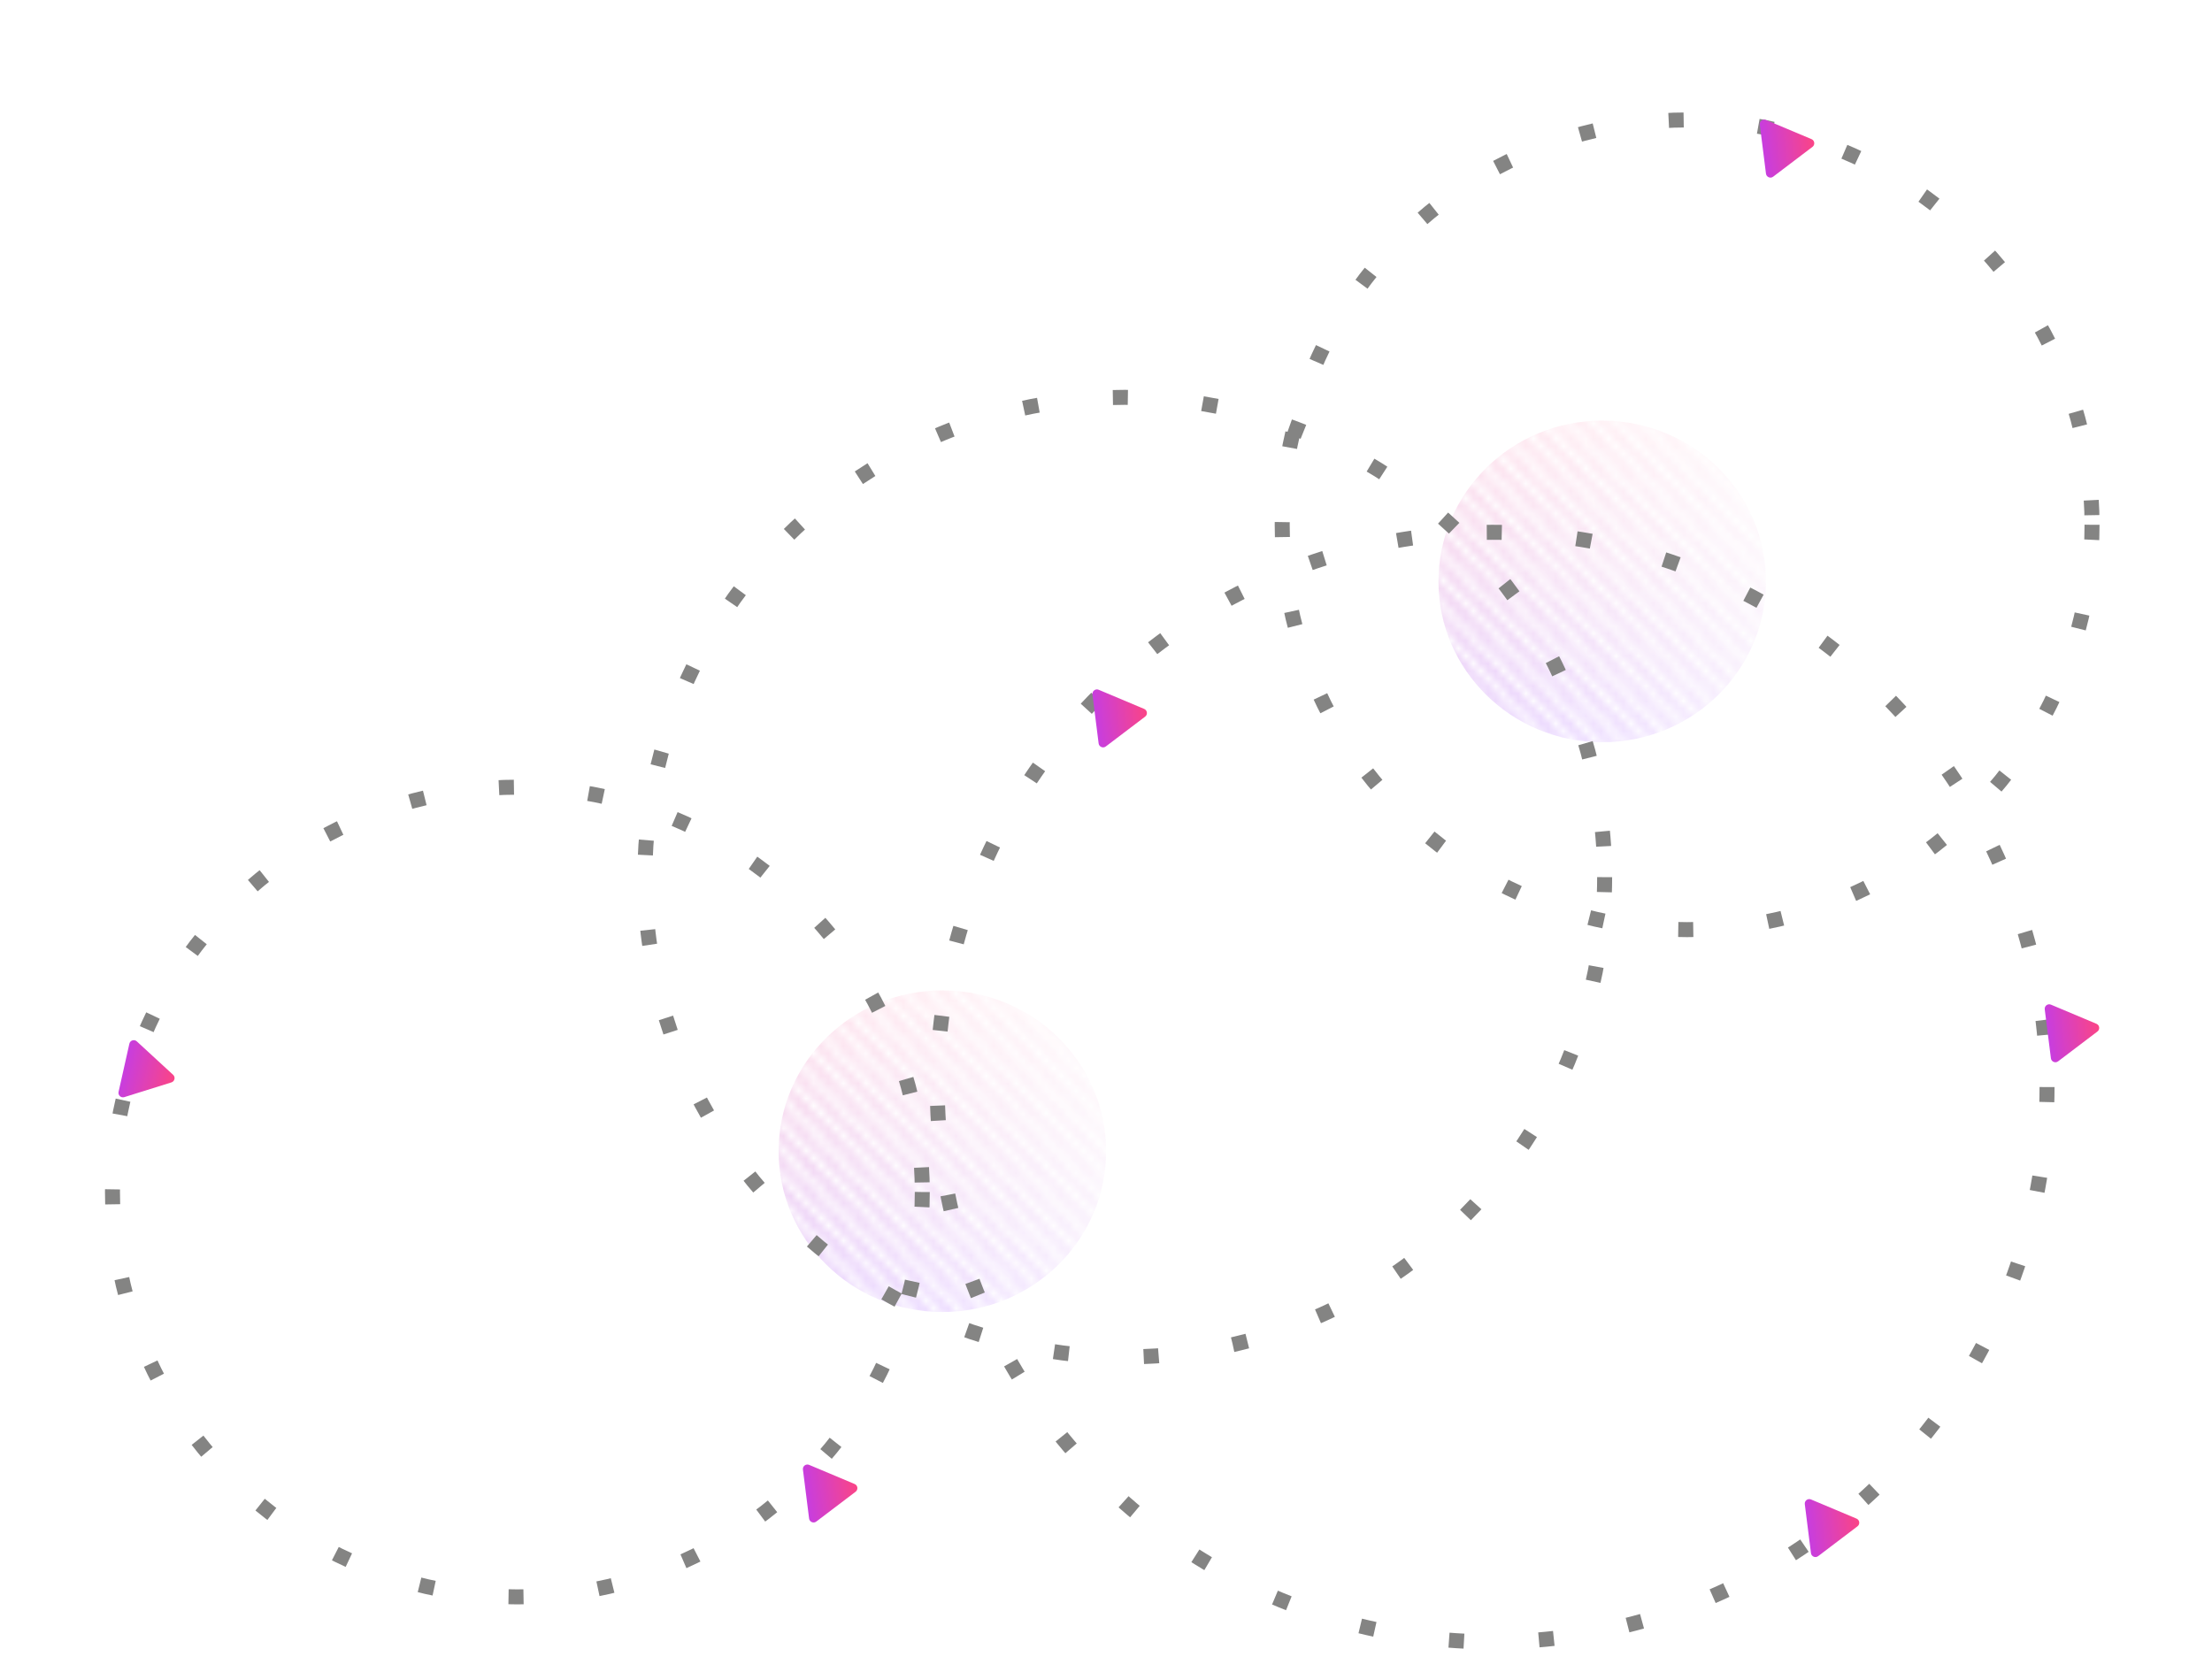 <svg width="295" height="223" viewBox="0 0 295 223" fill="none" xmlns="http://www.w3.org/2000/svg">
<mask id="mask0_2234_34272" style="mask-type:alpha" maskUnits="userSpaceOnUse" x="81" y="116" width="87" height="75">
<path d="M167 162.866L102.192 190.119" stroke="url(#paint0_linear_2234_34272)" stroke-width="0.2" stroke-miterlimit="10"/>
<path d="M166.483 161.682L101.675 188.934" stroke="url(#paint1_linear_2234_34272)" stroke-width="0.2" stroke-miterlimit="10"/>
<path d="M165.964 160.497L101.156 187.75" stroke="url(#paint2_linear_2234_34272)" stroke-width="0.2" stroke-miterlimit="10"/>
<path d="M165.447 159.312L100.639 186.564" stroke="url(#paint3_linear_2234_34272)" stroke-width="0.2" stroke-miterlimit="10"/>
<path d="M164.93 158.13L100.122 185.38" stroke="url(#paint4_linear_2234_34272)" stroke-width="0.2" stroke-miterlimit="10"/>
<path d="M164.411 156.945L99.603 184.196" stroke="url(#paint5_linear_2234_34272)" stroke-width="0.2" stroke-miterlimit="10"/>
<path d="M163.894 155.761L99.086 183.013" stroke="url(#paint6_linear_2234_34272)" stroke-width="0.2" stroke-miterlimit="10"/>
<path d="M163.377 154.576L98.569 181.829" stroke="url(#paint7_linear_2234_34272)" stroke-width="0.2" stroke-miterlimit="10"/>
<path d="M162.857 153.391L98.049 180.643" stroke="url(#paint8_linear_2234_34272)" stroke-width="0.2" stroke-miterlimit="10"/>
<path d="M162.34 152.206L97.532 179.459" stroke="url(#paint9_linear_2234_34272)" stroke-width="0.2" stroke-miterlimit="10"/>
<path d="M161.823 151.021L97.015 178.274" stroke="url(#paint10_linear_2234_34272)" stroke-width="0.2" stroke-miterlimit="10"/>
<path d="M161.304 149.838L96.496 177.09" stroke="url(#paint11_linear_2234_34272)" stroke-width="0.2" stroke-miterlimit="10"/>
<path d="M160.787 148.652L95.979 175.905" stroke="url(#paint12_linear_2234_34272)" stroke-width="0.2" stroke-miterlimit="10"/>
<path d="M160.27 147.468L95.462 174.72" stroke="url(#paint13_linear_2234_34272)" stroke-width="0.2" stroke-miterlimit="10"/>
<path d="M159.751 146.285L94.943 173.536" stroke="url(#paint14_linear_2234_34272)" stroke-width="0.2" stroke-miterlimit="10"/>
<path d="M159.234 145.102L94.426 172.352" stroke="url(#paint15_linear_2234_34272)" stroke-width="0.2" stroke-miterlimit="10"/>
<path d="M158.717 143.916L93.907 171.169" stroke="url(#paint16_linear_2234_34272)" stroke-width="0.2" stroke-miterlimit="10"/>
<path d="M158.198 142.731L93.39 169.984" stroke="url(#paint17_linear_2234_34272)" stroke-width="0.2" stroke-miterlimit="10"/>
<path d="M157.681 141.547L92.873 168.799" stroke="url(#paint18_linear_2234_34272)" stroke-width="0.2" stroke-miterlimit="10"/>
<path d="M157.164 140.362L92.353 167.615" stroke="url(#paint19_linear_2234_34272)" stroke-width="0.2" stroke-miterlimit="10"/>
<path d="M156.644 139.178L91.837 166.43" stroke="url(#paint20_linear_2234_34272)" stroke-width="0.2" stroke-miterlimit="10"/>
<path d="M156.127 137.993L91.319 165.246" stroke="url(#paint21_linear_2234_34272)" stroke-width="0.2" stroke-miterlimit="10"/>
<path d="M155.61 136.809L90.8 164.061" stroke="url(#paint22_linear_2234_34272)" stroke-width="0.2" stroke-miterlimit="10"/>
<path d="M155.091 135.624L90.283 162.877" stroke="url(#paint23_linear_2234_34272)" stroke-width="0.2" stroke-miterlimit="10"/>
<path d="M154.574 134.441L89.766 161.692" stroke="url(#paint24_linear_2234_34272)" stroke-width="0.2" stroke-miterlimit="10"/>
<path d="M154.057 133.257L89.247 160.507" stroke="url(#paint25_linear_2234_34272)" stroke-width="0.2" stroke-miterlimit="10"/>
<path d="M153.538 132.072L88.73 159.325" stroke="url(#paint26_linear_2234_34272)" stroke-width="0.2" stroke-miterlimit="10"/>
<path d="M153.021 130.888L88.213 158.14" stroke="url(#paint27_linear_2234_34272)" stroke-width="0.2" stroke-miterlimit="10"/>
<path d="M152.504 129.703L87.694 156.956" stroke="url(#paint28_linear_2234_34272)" stroke-width="0.2" stroke-miterlimit="10"/>
<path d="M151.985 128.519L87.177 155.771" stroke="url(#paint29_linear_2234_34272)" stroke-width="0.2" stroke-miterlimit="10"/>
<path d="M151.468 127.334L86.66 154.587" stroke="url(#paint30_linear_2234_34272)" stroke-width="0.2" stroke-miterlimit="10"/>
<path d="M150.951 126.149L86.141 153.402" stroke="url(#paint31_linear_2234_34272)" stroke-width="0.2" stroke-miterlimit="10"/>
<path d="M150.431 124.965L85.624 152.217" stroke="url(#paint32_linear_2234_34272)" stroke-width="0.2" stroke-miterlimit="10"/>
<path d="M149.914 123.78L85.106 151.033" stroke="url(#paint33_linear_2234_34272)" stroke-width="0.2" stroke-miterlimit="10"/>
<path d="M149.397 122.596L84.587 149.848" stroke="url(#paint34_linear_2234_34272)" stroke-width="0.2" stroke-miterlimit="10"/>
<path d="M148.878 121.413L84.07 148.663" stroke="url(#paint35_linear_2234_34272)" stroke-width="0.2" stroke-miterlimit="10"/>
<path d="M148.361 120.229L83.553 147.479" stroke="url(#paint36_linear_2234_34272)" stroke-width="0.2" stroke-miterlimit="10"/>
<path d="M147.844 119.044L83.034 146.297" stroke="url(#paint37_linear_2234_34272)" stroke-width="0.2" stroke-miterlimit="10"/>
<path d="M147.325 117.859L82.517 145.112" stroke="url(#paint38_linear_2234_34272)" stroke-width="0.2" stroke-miterlimit="10"/>
<path d="M146.808 116.675L82 143.927" stroke="url(#paint39_linear_2234_34272)" stroke-width="0.2" stroke-miterlimit="10"/>
</mask>
<g mask="url(#mask0_2234_34272)">
<ellipse cx="125.678" cy="153.553" rx="21.839" ry="21.45" fill="url(#paint40_linear_2234_34272)"/>
</g>
<mask id="mask1_2234_34272" style="mask-type:alpha" maskUnits="userSpaceOnUse" x="169" y="40" width="87" height="75">
<path d="M255 86.976L190.192 114.228" stroke="url(#paint41_linear_2234_34272)" stroke-width="0.2" stroke-miterlimit="10"/>
<path d="M254.483 85.79L189.675 113.043" stroke="url(#paint42_linear_2234_34272)" stroke-width="0.2" stroke-miterlimit="10"/>
<path d="M253.964 84.606L189.156 111.859" stroke="url(#paint43_linear_2234_34272)" stroke-width="0.2" stroke-miterlimit="10"/>
<path d="M253.447 83.421L188.639 110.673" stroke="url(#paint44_linear_2234_34272)" stroke-width="0.2" stroke-miterlimit="10"/>
<path d="M252.93 82.239L188.122 109.49" stroke="url(#paint45_linear_2234_34272)" stroke-width="0.2" stroke-miterlimit="10"/>
<path d="M252.411 81.054L187.603 108.304" stroke="url(#paint46_linear_2234_34272)" stroke-width="0.2" stroke-miterlimit="10"/>
<path d="M251.894 79.87L187.086 107.123" stroke="url(#paint47_linear_2234_34272)" stroke-width="0.2" stroke-miterlimit="10"/>
<path d="M251.377 78.686L186.569 105.938" stroke="url(#paint48_linear_2234_34272)" stroke-width="0.2" stroke-miterlimit="10"/>
<path d="M250.857 77.501L186.049 104.754" stroke="url(#paint49_linear_2234_34272)" stroke-width="0.2" stroke-miterlimit="10"/>
<path d="M250.34 76.315L185.532 103.568" stroke="url(#paint50_linear_2234_34272)" stroke-width="0.2" stroke-miterlimit="10"/>
<path d="M249.823 75.131L185.015 102.383" stroke="url(#paint51_linear_2234_34272)" stroke-width="0.2" stroke-miterlimit="10"/>
<path d="M249.304 73.947L184.496 101.2" stroke="url(#paint52_linear_2234_34272)" stroke-width="0.2" stroke-miterlimit="10"/>
<path d="M248.787 72.762L183.979 100.014" stroke="url(#paint53_linear_2234_34272)" stroke-width="0.2" stroke-miterlimit="10"/>
<path d="M248.27 71.577L183.462 98.83" stroke="url(#paint54_linear_2234_34272)" stroke-width="0.2" stroke-miterlimit="10"/>
<path d="M247.751 70.394L182.943 97.645" stroke="url(#paint55_linear_2234_34272)" stroke-width="0.2" stroke-miterlimit="10"/>
<path d="M247.234 69.211L182.426 96.461" stroke="url(#paint56_linear_2234_34272)" stroke-width="0.2" stroke-miterlimit="10"/>
<path d="M246.717 68.025L181.907 95.278" stroke="url(#paint57_linear_2234_34272)" stroke-width="0.2" stroke-miterlimit="10"/>
<path d="M246.198 66.841L181.39 94.093" stroke="url(#paint58_linear_2234_34272)" stroke-width="0.2" stroke-miterlimit="10"/>
<path d="M245.681 65.656L180.873 92.909" stroke="url(#paint59_linear_2234_34272)" stroke-width="0.2" stroke-miterlimit="10"/>
<path d="M245.164 64.472L180.353 91.724" stroke="url(#paint60_linear_2234_34272)" stroke-width="0.2" stroke-miterlimit="10"/>
<path d="M244.644 63.287L179.836 90.54" stroke="url(#paint61_linear_2234_34272)" stroke-width="0.2" stroke-miterlimit="10"/>
<path d="M244.127 62.102L179.319 89.355" stroke="url(#paint62_linear_2234_34272)" stroke-width="0.2" stroke-miterlimit="10"/>
<path d="M243.61 60.918L178.8 88.171" stroke="url(#paint63_linear_2234_34272)" stroke-width="0.2" stroke-miterlimit="10"/>
<path d="M243.091 59.733L178.283 86.986" stroke="url(#paint64_linear_2234_34272)" stroke-width="0.2" stroke-miterlimit="10"/>
<path d="M242.574 58.551L177.766 85.801" stroke="url(#paint65_linear_2234_34272)" stroke-width="0.2" stroke-miterlimit="10"/>
<path d="M242.057 57.366L177.247 84.617" stroke="url(#paint66_linear_2234_34272)" stroke-width="0.2" stroke-miterlimit="10"/>
<path d="M241.538 56.182L176.73 83.434" stroke="url(#paint67_linear_2234_34272)" stroke-width="0.2" stroke-miterlimit="10"/>
<path d="M241.021 54.997L176.213 82.25" stroke="url(#paint68_linear_2234_34272)" stroke-width="0.2" stroke-miterlimit="10"/>
<path d="M240.504 53.812L175.694 81.065" stroke="url(#paint69_linear_2234_34272)" stroke-width="0.2" stroke-miterlimit="10"/>
<path d="M239.985 52.628L175.177 79.88" stroke="url(#paint70_linear_2234_34272)" stroke-width="0.2" stroke-miterlimit="10"/>
<path d="M239.468 51.443L174.66 78.696" stroke="url(#paint71_linear_2234_34272)" stroke-width="0.2" stroke-miterlimit="10"/>
<path d="M238.951 50.259L174.141 77.511" stroke="url(#paint72_linear_2234_34272)" stroke-width="0.2" stroke-miterlimit="10"/>
<path d="M238.431 49.074L173.624 76.327" stroke="url(#paint73_linear_2234_34272)" stroke-width="0.2" stroke-miterlimit="10"/>
<path d="M237.914 47.89L173.107 75.142" stroke="url(#paint74_linear_2234_34272)" stroke-width="0.2" stroke-miterlimit="10"/>
<path d="M237.397 46.705L172.587 73.958" stroke="url(#paint75_linear_2234_34272)" stroke-width="0.2" stroke-miterlimit="10"/>
<path d="M236.878 45.523L172.07 72.773" stroke="url(#paint76_linear_2234_34272)" stroke-width="0.2" stroke-miterlimit="10"/>
<path d="M236.361 44.338L171.553 71.588" stroke="url(#paint77_linear_2234_34272)" stroke-width="0.2" stroke-miterlimit="10"/>
<path d="M235.844 43.153L171.034 70.406" stroke="url(#paint78_linear_2234_34272)" stroke-width="0.2" stroke-miterlimit="10"/>
<path d="M235.325 41.969L170.517 69.221" stroke="url(#paint79_linear_2234_34272)" stroke-width="0.2" stroke-miterlimit="10"/>
<path d="M234.808 40.784L170 68.037" stroke="url(#paint80_linear_2234_34272)" stroke-width="0.2" stroke-miterlimit="10"/>
</mask>
<g mask="url(#mask1_2234_34272)">
<ellipse cx="213.678" cy="77.553" rx="21.839" ry="21.45" fill="url(#paint81_linear_2234_34272)"/>
</g>
<circle cx="199" cy="145" r="74" stroke="#848483" stroke-width="2" stroke-dasharray="2 10"/>
<circle cx="150" cy="117" r="64" stroke="#848483" stroke-width="2" stroke-dasharray="2 10"/>
<circle cx="225" cy="70" r="54" stroke="#848483" stroke-width="2" stroke-dasharray="2 10"/>
<circle cx="69" cy="159" r="54" stroke="#848483" stroke-width="2" stroke-dasharray="2 10"/>
<g filter="url(#filter0_d_2234_34272)">
<path d="M21.087 141.362C21.427 141.675 21.301 142.239 20.86 142.376L14.578 144.34C14.137 144.478 13.712 144.087 13.813 143.636L15.254 137.214C15.355 136.763 15.906 136.591 16.245 136.904L21.087 141.362Z" fill="url(#paint82_linear_2234_34272)"/>
</g>
<g filter="url(#filter1_d_2234_34272)">
<path d="M111.976 195.944C112.402 196.124 112.474 196.696 112.106 196.976L106.862 200.953C106.494 201.232 105.962 201.008 105.904 200.55L105.081 194.02C105.023 193.562 105.483 193.213 105.909 193.392L111.976 195.944Z" fill="url(#paint83_linear_2234_34272)"/>
</g>
<g filter="url(#filter2_d_2234_34272)">
<path d="M150.589 92.558C151.014 92.737 151.087 93.31 150.719 93.589L145.475 97.567C145.107 97.846 144.575 97.622 144.517 97.163L143.694 90.633C143.636 90.175 144.096 89.826 144.522 90.005L150.589 92.558Z" fill="url(#paint84_linear_2234_34272)"/>
</g>
<g filter="url(#filter3_d_2234_34272)">
<path d="M277.589 134.558C278.014 134.737 278.087 135.31 277.719 135.589L272.475 139.567C272.107 139.846 271.575 139.622 271.517 139.163L270.694 132.633C270.636 132.175 271.096 131.826 271.522 132.005L277.589 134.558Z" fill="url(#paint85_linear_2234_34272)"/>
</g>
<g filter="url(#filter4_d_2234_34272)">
<path d="M245.589 200.558C246.014 200.737 246.087 201.31 245.719 201.589L240.475 205.567C240.107 205.846 239.575 205.622 239.517 205.163L238.694 198.633C238.636 198.175 239.096 197.826 239.522 198.005L245.589 200.558Z" fill="url(#paint86_linear_2234_34272)"/>
</g>
<g filter="url(#filter5_d_2234_34272)">
<path d="M239.589 16.558C240.014 16.737 240.087 17.31 239.719 17.589L234.475 21.567C234.107 21.846 233.575 21.622 233.517 21.163L232.694 14.633C232.636 14.175 233.096 13.826 233.522 14.005L239.589 16.558Z" fill="url(#paint87_linear_2234_34272)"/>
</g>
<defs>
<filter id="filter0_d_2234_34272" x="0.798" y="123.745" width="37.483" height="37.623" filterUnits="userSpaceOnUse" color-interpolation-filters="sRGB">
<feFlood flood-opacity="0" result="BackgroundImageFix"/>
<feColorMatrix in="SourceAlpha" type="matrix" values="0 0 0 0 0 0 0 0 0 0 0 0 0 0 0 0 0 0 127 0" result="hardAlpha"/>
<feOffset dx="2" dy="2"/>
<feGaussianBlur stdDeviation="7.5"/>
<feComposite in2="hardAlpha" operator="out"/>
<feColorMatrix type="matrix" values="0 0 0 0 0 0 0 0 0 0 0 0 0 0 0 0 0 0 0.25 0"/>
<feBlend mode="normal" in2="BackgroundImageFix" result="effect1_dropShadow_2234_34272"/>
<feBlend mode="normal" in="SourceGraphic" in2="effect1_dropShadow_2234_34272" result="shape"/>
</filter>
<filter id="filter1_d_2234_34272" x="92.076" y="180.344" width="37.267" height="37.732" filterUnits="userSpaceOnUse" color-interpolation-filters="sRGB">
<feFlood flood-opacity="0" result="BackgroundImageFix"/>
<feColorMatrix in="SourceAlpha" type="matrix" values="0 0 0 0 0 0 0 0 0 0 0 0 0 0 0 0 0 0 127 0" result="hardAlpha"/>
<feOffset dx="2" dy="2"/>
<feGaussianBlur stdDeviation="7.5"/>
<feComposite in2="hardAlpha" operator="out"/>
<feColorMatrix type="matrix" values="0 0 0 0 0 0 0 0 0 0 0 0 0 0 0 0 0 0 0.25 0"/>
<feBlend mode="normal" in2="BackgroundImageFix" result="effect1_dropShadow_2234_34272"/>
<feBlend mode="normal" in="SourceGraphic" in2="effect1_dropShadow_2234_34272" result="shape"/>
</filter>
<filter id="filter2_d_2234_34272" x="130.689" y="76.957" width="37.267" height="37.732" filterUnits="userSpaceOnUse" color-interpolation-filters="sRGB">
<feFlood flood-opacity="0" result="BackgroundImageFix"/>
<feColorMatrix in="SourceAlpha" type="matrix" values="0 0 0 0 0 0 0 0 0 0 0 0 0 0 0 0 0 0 127 0" result="hardAlpha"/>
<feOffset dx="2" dy="2"/>
<feGaussianBlur stdDeviation="7.5"/>
<feComposite in2="hardAlpha" operator="out"/>
<feColorMatrix type="matrix" values="0 0 0 0 0 0 0 0 0 0 0 0 0 0 0 0 0 0 0.25 0"/>
<feBlend mode="normal" in2="BackgroundImageFix" result="effect1_dropShadow_2234_34272"/>
<feBlend mode="normal" in="SourceGraphic" in2="effect1_dropShadow_2234_34272" result="shape"/>
</filter>
<filter id="filter3_d_2234_34272" x="257.689" y="118.957" width="37.267" height="37.732" filterUnits="userSpaceOnUse" color-interpolation-filters="sRGB">
<feFlood flood-opacity="0" result="BackgroundImageFix"/>
<feColorMatrix in="SourceAlpha" type="matrix" values="0 0 0 0 0 0 0 0 0 0 0 0 0 0 0 0 0 0 127 0" result="hardAlpha"/>
<feOffset dx="2" dy="2"/>
<feGaussianBlur stdDeviation="7.5"/>
<feComposite in2="hardAlpha" operator="out"/>
<feColorMatrix type="matrix" values="0 0 0 0 0 0 0 0 0 0 0 0 0 0 0 0 0 0 0.25 0"/>
<feBlend mode="normal" in2="BackgroundImageFix" result="effect1_dropShadow_2234_34272"/>
<feBlend mode="normal" in="SourceGraphic" in2="effect1_dropShadow_2234_34272" result="shape"/>
</filter>
<filter id="filter4_d_2234_34272" x="225.689" y="184.957" width="37.267" height="37.732" filterUnits="userSpaceOnUse" color-interpolation-filters="sRGB">
<feFlood flood-opacity="0" result="BackgroundImageFix"/>
<feColorMatrix in="SourceAlpha" type="matrix" values="0 0 0 0 0 0 0 0 0 0 0 0 0 0 0 0 0 0 127 0" result="hardAlpha"/>
<feOffset dx="2" dy="2"/>
<feGaussianBlur stdDeviation="7.5"/>
<feComposite in2="hardAlpha" operator="out"/>
<feColorMatrix type="matrix" values="0 0 0 0 0 0 0 0 0 0 0 0 0 0 0 0 0 0 0.25 0"/>
<feBlend mode="normal" in2="BackgroundImageFix" result="effect1_dropShadow_2234_34272"/>
<feBlend mode="normal" in="SourceGraphic" in2="effect1_dropShadow_2234_34272" result="shape"/>
</filter>
<filter id="filter5_d_2234_34272" x="219.689" y="0.957" width="37.267" height="37.732" filterUnits="userSpaceOnUse" color-interpolation-filters="sRGB">
<feFlood flood-opacity="0" result="BackgroundImageFix"/>
<feColorMatrix in="SourceAlpha" type="matrix" values="0 0 0 0 0 0 0 0 0 0 0 0 0 0 0 0 0 0 127 0" result="hardAlpha"/>
<feOffset dx="2" dy="2"/>
<feGaussianBlur stdDeviation="7.5"/>
<feComposite in2="hardAlpha" operator="out"/>
<feColorMatrix type="matrix" values="0 0 0 0 0 0 0 0 0 0 0 0 0 0 0 0 0 0 0.25 0"/>
<feBlend mode="normal" in2="BackgroundImageFix" result="effect1_dropShadow_2234_34272"/>
<feBlend mode="normal" in="SourceGraphic" in2="effect1_dropShadow_2234_34272" result="shape"/>
</filter>
<linearGradient id="paint0_linear_2234_34272" x1="166.306" y1="177.99" x2="102.891" y2="174.877" gradientUnits="userSpaceOnUse">
<stop offset="0.01" stop-color="#FF128F" stop-opacity="0"/>
<stop offset="0.132" stop-color="#F9138E" stop-opacity="0.124"/>
<stop offset="0.297" stop-color="#E8168C" stop-opacity="0.291"/>
<stop offset="0.488" stop-color="#CB1B87" stop-opacity="0.483"/>
<stop offset="0.696" stop-color="#A42181" stop-opacity="0.694"/>
<stop offset="0.918" stop-color="#722A7A" stop-opacity="0.917"/>
<stop offset="1" stop-color="#5D2D77"/>
</linearGradient>
<linearGradient id="paint1_linear_2234_34272" x1="165.789" y1="176.806" x2="102.374" y2="173.692" gradientUnits="userSpaceOnUse">
<stop offset="0.01" stop-color="#FF128F" stop-opacity="0"/>
<stop offset="0.132" stop-color="#F9138E" stop-opacity="0.124"/>
<stop offset="0.297" stop-color="#E8168C" stop-opacity="0.291"/>
<stop offset="0.488" stop-color="#CB1B87" stop-opacity="0.483"/>
<stop offset="0.696" stop-color="#A42181" stop-opacity="0.694"/>
<stop offset="0.918" stop-color="#722A7A" stop-opacity="0.917"/>
<stop offset="1" stop-color="#5D2D77"/>
</linearGradient>
<linearGradient id="paint2_linear_2234_34272" x1="165.271" y1="175.622" x2="101.856" y2="172.508" gradientUnits="userSpaceOnUse">
<stop offset="0.01" stop-color="#FF128F" stop-opacity="0"/>
<stop offset="0.132" stop-color="#F9138E" stop-opacity="0.124"/>
<stop offset="0.297" stop-color="#E8168C" stop-opacity="0.291"/>
<stop offset="0.488" stop-color="#CB1B87" stop-opacity="0.483"/>
<stop offset="0.696" stop-color="#A42181" stop-opacity="0.694"/>
<stop offset="0.918" stop-color="#722A7A" stop-opacity="0.917"/>
<stop offset="1" stop-color="#5D2D77"/>
</linearGradient>
<linearGradient id="paint3_linear_2234_34272" x1="164.753" y1="174.436" x2="101.338" y2="171.323" gradientUnits="userSpaceOnUse">
<stop offset="0.01" stop-color="#FF128F" stop-opacity="0"/>
<stop offset="0.132" stop-color="#F9138E" stop-opacity="0.124"/>
<stop offset="0.297" stop-color="#E8168C" stop-opacity="0.291"/>
<stop offset="0.488" stop-color="#CB1B87" stop-opacity="0.483"/>
<stop offset="0.696" stop-color="#A42181" stop-opacity="0.694"/>
<stop offset="0.918" stop-color="#722A7A" stop-opacity="0.917"/>
<stop offset="1" stop-color="#5D2D77"/>
</linearGradient>
<linearGradient id="paint4_linear_2234_34272" x1="164.235" y1="173.253" x2="100.82" y2="170.139" gradientUnits="userSpaceOnUse">
<stop offset="0.01" stop-color="#FF128F" stop-opacity="0"/>
<stop offset="0.132" stop-color="#F9138E" stop-opacity="0.124"/>
<stop offset="0.297" stop-color="#E8168C" stop-opacity="0.291"/>
<stop offset="0.488" stop-color="#CB1B87" stop-opacity="0.483"/>
<stop offset="0.696" stop-color="#A42181" stop-opacity="0.694"/>
<stop offset="0.918" stop-color="#722A7A" stop-opacity="0.917"/>
<stop offset="1" stop-color="#5D2D77"/>
</linearGradient>
<linearGradient id="paint5_linear_2234_34272" x1="163.718" y1="172.068" x2="100.303" y2="168.955" gradientUnits="userSpaceOnUse">
<stop offset="0.01" stop-color="#FF128F" stop-opacity="0"/>
<stop offset="0.132" stop-color="#F9138E" stop-opacity="0.124"/>
<stop offset="0.297" stop-color="#E8168C" stop-opacity="0.291"/>
<stop offset="0.488" stop-color="#CB1B87" stop-opacity="0.483"/>
<stop offset="0.696" stop-color="#A42181" stop-opacity="0.694"/>
<stop offset="0.918" stop-color="#722A7A" stop-opacity="0.917"/>
<stop offset="1" stop-color="#5D2D77"/>
</linearGradient>
<linearGradient id="paint6_linear_2234_34272" x1="163.2" y1="170.884" x2="99.785" y2="167.77" gradientUnits="userSpaceOnUse">
<stop offset="0.01" stop-color="#FF128F" stop-opacity="0"/>
<stop offset="0.132" stop-color="#F9138E" stop-opacity="0.124"/>
<stop offset="0.297" stop-color="#E8168C" stop-opacity="0.291"/>
<stop offset="0.488" stop-color="#CB1B87" stop-opacity="0.483"/>
<stop offset="0.696" stop-color="#A42181" stop-opacity="0.694"/>
<stop offset="0.918" stop-color="#722A7A" stop-opacity="0.917"/>
<stop offset="1" stop-color="#5D2D77"/>
</linearGradient>
<linearGradient id="paint7_linear_2234_34272" x1="162.682" y1="169.7" x2="99.267" y2="166.586" gradientUnits="userSpaceOnUse">
<stop offset="0.01" stop-color="#FF128F" stop-opacity="0"/>
<stop offset="0.132" stop-color="#F9138E" stop-opacity="0.124"/>
<stop offset="0.297" stop-color="#E8168C" stop-opacity="0.291"/>
<stop offset="0.488" stop-color="#CB1B87" stop-opacity="0.483"/>
<stop offset="0.696" stop-color="#A42181" stop-opacity="0.694"/>
<stop offset="0.918" stop-color="#722A7A" stop-opacity="0.917"/>
<stop offset="1" stop-color="#5D2D77"/>
</linearGradient>
<linearGradient id="paint8_linear_2234_34272" x1="162.164" y1="168.514" x2="98.749" y2="165.401" gradientUnits="userSpaceOnUse">
<stop offset="0.01" stop-color="#FF128F" stop-opacity="0"/>
<stop offset="0.132" stop-color="#F9138E" stop-opacity="0.124"/>
<stop offset="0.297" stop-color="#E8168C" stop-opacity="0.291"/>
<stop offset="0.488" stop-color="#CB1B87" stop-opacity="0.483"/>
<stop offset="0.696" stop-color="#A42181" stop-opacity="0.694"/>
<stop offset="0.918" stop-color="#722A7A" stop-opacity="0.917"/>
<stop offset="1" stop-color="#5D2D77"/>
</linearGradient>
<linearGradient id="paint9_linear_2234_34272" x1="161.647" y1="167.33" x2="98.231" y2="164.216" gradientUnits="userSpaceOnUse">
<stop offset="0.01" stop-color="#FF128F" stop-opacity="0"/>
<stop offset="0.132" stop-color="#F9138E" stop-opacity="0.124"/>
<stop offset="0.297" stop-color="#E8168C" stop-opacity="0.291"/>
<stop offset="0.488" stop-color="#CB1B87" stop-opacity="0.483"/>
<stop offset="0.696" stop-color="#A42181" stop-opacity="0.694"/>
<stop offset="0.918" stop-color="#722A7A" stop-opacity="0.917"/>
<stop offset="1" stop-color="#5D2D77"/>
</linearGradient>
<linearGradient id="paint10_linear_2234_34272" x1="161.129" y1="166.146" x2="97.714" y2="163.032" gradientUnits="userSpaceOnUse">
<stop offset="0.01" stop-color="#FF128F" stop-opacity="0"/>
<stop offset="0.132" stop-color="#F9138E" stop-opacity="0.124"/>
<stop offset="0.297" stop-color="#E8168C" stop-opacity="0.291"/>
<stop offset="0.488" stop-color="#CB1B87" stop-opacity="0.483"/>
<stop offset="0.696" stop-color="#A42181" stop-opacity="0.694"/>
<stop offset="0.918" stop-color="#722A7A" stop-opacity="0.917"/>
<stop offset="1" stop-color="#5D2D77"/>
</linearGradient>
<linearGradient id="paint11_linear_2234_34272" x1="160.611" y1="164.962" x2="97.196" y2="161.848" gradientUnits="userSpaceOnUse">
<stop offset="0.01" stop-color="#FF128F" stop-opacity="0"/>
<stop offset="0.132" stop-color="#F9138E" stop-opacity="0.124"/>
<stop offset="0.297" stop-color="#E8168C" stop-opacity="0.291"/>
<stop offset="0.488" stop-color="#CB1B87" stop-opacity="0.483"/>
<stop offset="0.696" stop-color="#A42181" stop-opacity="0.694"/>
<stop offset="0.918" stop-color="#722A7A" stop-opacity="0.917"/>
<stop offset="1" stop-color="#5D2D77"/>
</linearGradient>
<linearGradient id="paint12_linear_2234_34272" x1="160.093" y1="163.777" x2="96.678" y2="160.663" gradientUnits="userSpaceOnUse">
<stop offset="0.01" stop-color="#FF128F" stop-opacity="0"/>
<stop offset="0.132" stop-color="#F9138E" stop-opacity="0.124"/>
<stop offset="0.297" stop-color="#E8168C" stop-opacity="0.291"/>
<stop offset="0.488" stop-color="#CB1B87" stop-opacity="0.483"/>
<stop offset="0.696" stop-color="#A42181" stop-opacity="0.694"/>
<stop offset="0.918" stop-color="#722A7A" stop-opacity="0.917"/>
<stop offset="1" stop-color="#5D2D77"/>
</linearGradient>
<linearGradient id="paint13_linear_2234_34272" x1="159.576" y1="162.593" x2="96.161" y2="159.479" gradientUnits="userSpaceOnUse">
<stop offset="0.01" stop-color="#FF128F" stop-opacity="0"/>
<stop offset="0.132" stop-color="#F9138E" stop-opacity="0.124"/>
<stop offset="0.297" stop-color="#E8168C" stop-opacity="0.291"/>
<stop offset="0.488" stop-color="#CB1B87" stop-opacity="0.483"/>
<stop offset="0.696" stop-color="#A42181" stop-opacity="0.694"/>
<stop offset="0.918" stop-color="#722A7A" stop-opacity="0.917"/>
<stop offset="1" stop-color="#5D2D77"/>
</linearGradient>
<linearGradient id="paint14_linear_2234_34272" x1="159.058" y1="161.408" x2="95.643" y2="158.294" gradientUnits="userSpaceOnUse">
<stop offset="0.01" stop-color="#FF128F" stop-opacity="0"/>
<stop offset="0.132" stop-color="#F9138E" stop-opacity="0.124"/>
<stop offset="0.297" stop-color="#E8168C" stop-opacity="0.291"/>
<stop offset="0.488" stop-color="#CB1B87" stop-opacity="0.483"/>
<stop offset="0.696" stop-color="#A42181" stop-opacity="0.694"/>
<stop offset="0.918" stop-color="#722A7A" stop-opacity="0.917"/>
<stop offset="1" stop-color="#5D2D77"/>
</linearGradient>
<linearGradient id="paint15_linear_2234_34272" x1="158.54" y1="160.225" x2="95.125" y2="157.111" gradientUnits="userSpaceOnUse">
<stop offset="0.01" stop-color="#FF128F" stop-opacity="0"/>
<stop offset="0.132" stop-color="#F9138E" stop-opacity="0.124"/>
<stop offset="0.297" stop-color="#E8168C" stop-opacity="0.291"/>
<stop offset="0.488" stop-color="#CB1B87" stop-opacity="0.483"/>
<stop offset="0.696" stop-color="#A42181" stop-opacity="0.694"/>
<stop offset="0.918" stop-color="#722A7A" stop-opacity="0.917"/>
<stop offset="1" stop-color="#5D2D77"/>
</linearGradient>
<linearGradient id="paint16_linear_2234_34272" x1="158.022" y1="159.039" x2="94.607" y2="155.925" gradientUnits="userSpaceOnUse">
<stop offset="0.01" stop-color="#FF128F" stop-opacity="0"/>
<stop offset="0.132" stop-color="#F9138E" stop-opacity="0.124"/>
<stop offset="0.297" stop-color="#E8168C" stop-opacity="0.291"/>
<stop offset="0.488" stop-color="#CB1B87" stop-opacity="0.483"/>
<stop offset="0.696" stop-color="#A42181" stop-opacity="0.694"/>
<stop offset="0.918" stop-color="#722A7A" stop-opacity="0.917"/>
<stop offset="1" stop-color="#5D2D77"/>
</linearGradient>
<linearGradient id="paint17_linear_2234_34272" x1="157.504" y1="157.855" x2="94.09" y2="154.741" gradientUnits="userSpaceOnUse">
<stop offset="0.01" stop-color="#FF128F" stop-opacity="0"/>
<stop offset="0.132" stop-color="#F9138E" stop-opacity="0.124"/>
<stop offset="0.297" stop-color="#E8168C" stop-opacity="0.291"/>
<stop offset="0.488" stop-color="#CB1B87" stop-opacity="0.483"/>
<stop offset="0.696" stop-color="#A42181" stop-opacity="0.694"/>
<stop offset="0.918" stop-color="#722A7A" stop-opacity="0.917"/>
<stop offset="1" stop-color="#5D2D77"/>
</linearGradient>
<linearGradient id="paint18_linear_2234_34272" x1="156.987" y1="156.671" x2="93.572" y2="153.557" gradientUnits="userSpaceOnUse">
<stop offset="0.01" stop-color="#FF128F" stop-opacity="0"/>
<stop offset="0.132" stop-color="#F9138E" stop-opacity="0.124"/>
<stop offset="0.297" stop-color="#E8168C" stop-opacity="0.291"/>
<stop offset="0.488" stop-color="#CB1B87" stop-opacity="0.483"/>
<stop offset="0.696" stop-color="#A42181" stop-opacity="0.694"/>
<stop offset="0.918" stop-color="#722A7A" stop-opacity="0.917"/>
<stop offset="1" stop-color="#5D2D77"/>
</linearGradient>
<linearGradient id="paint19_linear_2234_34272" x1="156.469" y1="155.486" x2="93.054" y2="152.372" gradientUnits="userSpaceOnUse">
<stop offset="0.01" stop-color="#FF128F" stop-opacity="0"/>
<stop offset="0.132" stop-color="#F9138E" stop-opacity="0.124"/>
<stop offset="0.297" stop-color="#E8168C" stop-opacity="0.291"/>
<stop offset="0.488" stop-color="#CB1B87" stop-opacity="0.483"/>
<stop offset="0.696" stop-color="#A42181" stop-opacity="0.694"/>
<stop offset="0.918" stop-color="#722A7A" stop-opacity="0.917"/>
<stop offset="1" stop-color="#5D2D77"/>
</linearGradient>
<linearGradient id="paint20_linear_2234_34272" x1="155.951" y1="154.302" x2="92.536" y2="151.188" gradientUnits="userSpaceOnUse">
<stop offset="0.01" stop-color="#FF128F" stop-opacity="0"/>
<stop offset="0.132" stop-color="#F9138E" stop-opacity="0.124"/>
<stop offset="0.297" stop-color="#E8168C" stop-opacity="0.291"/>
<stop offset="0.488" stop-color="#CB1B87" stop-opacity="0.483"/>
<stop offset="0.696" stop-color="#A42181" stop-opacity="0.694"/>
<stop offset="0.918" stop-color="#722A7A" stop-opacity="0.917"/>
<stop offset="1" stop-color="#5D2D77"/>
</linearGradient>
<linearGradient id="paint21_linear_2234_34272" x1="155.434" y1="153.117" x2="92.019" y2="150.004" gradientUnits="userSpaceOnUse">
<stop offset="0.01" stop-color="#FF128F" stop-opacity="0"/>
<stop offset="0.132" stop-color="#F9138E" stop-opacity="0.124"/>
<stop offset="0.297" stop-color="#E8168C" stop-opacity="0.291"/>
<stop offset="0.488" stop-color="#CB1B87" stop-opacity="0.483"/>
<stop offset="0.696" stop-color="#A42181" stop-opacity="0.694"/>
<stop offset="0.918" stop-color="#722A7A" stop-opacity="0.917"/>
<stop offset="1" stop-color="#5D2D77"/>
</linearGradient>
<linearGradient id="paint22_linear_2234_34272" x1="154.916" y1="151.933" x2="91.501" y2="148.819" gradientUnits="userSpaceOnUse">
<stop offset="0.01" stop-color="#FF128F" stop-opacity="0"/>
<stop offset="0.132" stop-color="#F9138E" stop-opacity="0.124"/>
<stop offset="0.297" stop-color="#E8168C" stop-opacity="0.291"/>
<stop offset="0.488" stop-color="#CB1B87" stop-opacity="0.483"/>
<stop offset="0.696" stop-color="#A42181" stop-opacity="0.694"/>
<stop offset="0.918" stop-color="#722A7A" stop-opacity="0.917"/>
<stop offset="1" stop-color="#5D2D77"/>
</linearGradient>
<linearGradient id="paint23_linear_2234_34272" x1="154.398" y1="150.749" x2="90.983" y2="147.635" gradientUnits="userSpaceOnUse">
<stop offset="0.01" stop-color="#FF128F" stop-opacity="0"/>
<stop offset="0.132" stop-color="#F9138E" stop-opacity="0.124"/>
<stop offset="0.297" stop-color="#E8168C" stop-opacity="0.291"/>
<stop offset="0.488" stop-color="#CB1B87" stop-opacity="0.483"/>
<stop offset="0.696" stop-color="#A42181" stop-opacity="0.694"/>
<stop offset="0.918" stop-color="#722A7A" stop-opacity="0.917"/>
<stop offset="1" stop-color="#5D2D77"/>
</linearGradient>
<linearGradient id="paint24_linear_2234_34272" x1="153.88" y1="149.564" x2="90.465" y2="146.45" gradientUnits="userSpaceOnUse">
<stop offset="0.01" stop-color="#FF128F" stop-opacity="0"/>
<stop offset="0.132" stop-color="#F9138E" stop-opacity="0.124"/>
<stop offset="0.297" stop-color="#E8168C" stop-opacity="0.291"/>
<stop offset="0.488" stop-color="#CB1B87" stop-opacity="0.483"/>
<stop offset="0.696" stop-color="#A42181" stop-opacity="0.694"/>
<stop offset="0.918" stop-color="#722A7A" stop-opacity="0.917"/>
<stop offset="1" stop-color="#5D2D77"/>
</linearGradient>
<linearGradient id="paint25_linear_2234_34272" x1="153.363" y1="148.38" x2="89.948" y2="145.266" gradientUnits="userSpaceOnUse">
<stop offset="0.01" stop-color="#FF128F" stop-opacity="0"/>
<stop offset="0.132" stop-color="#F9138E" stop-opacity="0.124"/>
<stop offset="0.297" stop-color="#E8168C" stop-opacity="0.291"/>
<stop offset="0.488" stop-color="#CB1B87" stop-opacity="0.483"/>
<stop offset="0.696" stop-color="#A42181" stop-opacity="0.694"/>
<stop offset="0.918" stop-color="#722A7A" stop-opacity="0.917"/>
<stop offset="1" stop-color="#5D2D77"/>
</linearGradient>
<linearGradient id="paint26_linear_2234_34272" x1="152.845" y1="147.195" x2="89.43" y2="144.082" gradientUnits="userSpaceOnUse">
<stop offset="0.01" stop-color="#FF128F" stop-opacity="0"/>
<stop offset="0.132" stop-color="#F9138E" stop-opacity="0.124"/>
<stop offset="0.297" stop-color="#E8168C" stop-opacity="0.291"/>
<stop offset="0.488" stop-color="#CB1B87" stop-opacity="0.483"/>
<stop offset="0.696" stop-color="#A42181" stop-opacity="0.694"/>
<stop offset="0.918" stop-color="#722A7A" stop-opacity="0.917"/>
<stop offset="1" stop-color="#5D2D77"/>
</linearGradient>
<linearGradient id="paint27_linear_2234_34272" x1="152.327" y1="146.011" x2="88.912" y2="142.897" gradientUnits="userSpaceOnUse">
<stop offset="0.01" stop-color="#FF128F" stop-opacity="0"/>
<stop offset="0.132" stop-color="#F9138E" stop-opacity="0.124"/>
<stop offset="0.297" stop-color="#E8168C" stop-opacity="0.291"/>
<stop offset="0.488" stop-color="#CB1B87" stop-opacity="0.483"/>
<stop offset="0.696" stop-color="#A42181" stop-opacity="0.694"/>
<stop offset="0.918" stop-color="#722A7A" stop-opacity="0.917"/>
<stop offset="1" stop-color="#5D2D77"/>
</linearGradient>
<linearGradient id="paint28_linear_2234_34272" x1="151.809" y1="144.827" x2="88.394" y2="141.713" gradientUnits="userSpaceOnUse">
<stop offset="0.01" stop-color="#FF128F" stop-opacity="0"/>
<stop offset="0.132" stop-color="#F9138E" stop-opacity="0.124"/>
<stop offset="0.297" stop-color="#E8168C" stop-opacity="0.291"/>
<stop offset="0.488" stop-color="#CB1B87" stop-opacity="0.483"/>
<stop offset="0.696" stop-color="#A42181" stop-opacity="0.694"/>
<stop offset="0.918" stop-color="#722A7A" stop-opacity="0.917"/>
<stop offset="1" stop-color="#5D2D77"/>
</linearGradient>
<linearGradient id="paint29_linear_2234_34272" x1="151.291" y1="143.642" x2="87.876" y2="140.529" gradientUnits="userSpaceOnUse">
<stop offset="0.01" stop-color="#FF128F" stop-opacity="0"/>
<stop offset="0.132" stop-color="#F9138E" stop-opacity="0.124"/>
<stop offset="0.297" stop-color="#E8168C" stop-opacity="0.291"/>
<stop offset="0.488" stop-color="#CB1B87" stop-opacity="0.483"/>
<stop offset="0.696" stop-color="#A42181" stop-opacity="0.694"/>
<stop offset="0.918" stop-color="#722A7A" stop-opacity="0.917"/>
<stop offset="1" stop-color="#5D2D77"/>
</linearGradient>
<linearGradient id="paint30_linear_2234_34272" x1="150.774" y1="142.458" x2="87.359" y2="139.344" gradientUnits="userSpaceOnUse">
<stop offset="0.01" stop-color="#FF128F" stop-opacity="0"/>
<stop offset="0.132" stop-color="#F9138E" stop-opacity="0.124"/>
<stop offset="0.297" stop-color="#E8168C" stop-opacity="0.291"/>
<stop offset="0.488" stop-color="#CB1B87" stop-opacity="0.483"/>
<stop offset="0.696" stop-color="#A42181" stop-opacity="0.694"/>
<stop offset="0.918" stop-color="#722A7A" stop-opacity="0.917"/>
<stop offset="1" stop-color="#5D2D77"/>
</linearGradient>
<linearGradient id="paint31_linear_2234_34272" x1="150.256" y1="141.274" x2="86.841" y2="138.16" gradientUnits="userSpaceOnUse">
<stop offset="0.01" stop-color="#FF128F" stop-opacity="0"/>
<stop offset="0.132" stop-color="#F9138E" stop-opacity="0.124"/>
<stop offset="0.297" stop-color="#E8168C" stop-opacity="0.291"/>
<stop offset="0.488" stop-color="#CB1B87" stop-opacity="0.483"/>
<stop offset="0.696" stop-color="#A42181" stop-opacity="0.694"/>
<stop offset="0.918" stop-color="#722A7A" stop-opacity="0.917"/>
<stop offset="1" stop-color="#5D2D77"/>
</linearGradient>
<linearGradient id="paint32_linear_2234_34272" x1="149.738" y1="140.089" x2="86.323" y2="136.976" gradientUnits="userSpaceOnUse">
<stop offset="0.01" stop-color="#FF128F" stop-opacity="0"/>
<stop offset="0.132" stop-color="#F9138E" stop-opacity="0.124"/>
<stop offset="0.297" stop-color="#E8168C" stop-opacity="0.291"/>
<stop offset="0.488" stop-color="#CB1B87" stop-opacity="0.483"/>
<stop offset="0.696" stop-color="#A42181" stop-opacity="0.694"/>
<stop offset="0.918" stop-color="#722A7A" stop-opacity="0.917"/>
<stop offset="1" stop-color="#5D2D77"/>
</linearGradient>
<linearGradient id="paint33_linear_2234_34272" x1="149.22" y1="138.905" x2="85.805" y2="135.791" gradientUnits="userSpaceOnUse">
<stop offset="0.01" stop-color="#FF128F" stop-opacity="0"/>
<stop offset="0.132" stop-color="#F9138E" stop-opacity="0.124"/>
<stop offset="0.297" stop-color="#E8168C" stop-opacity="0.291"/>
<stop offset="0.488" stop-color="#CB1B87" stop-opacity="0.483"/>
<stop offset="0.696" stop-color="#A42181" stop-opacity="0.694"/>
<stop offset="0.918" stop-color="#722A7A" stop-opacity="0.917"/>
<stop offset="1" stop-color="#5D2D77"/>
</linearGradient>
<linearGradient id="paint34_linear_2234_34272" x1="148.703" y1="137.721" x2="85.288" y2="134.607" gradientUnits="userSpaceOnUse">
<stop offset="0.01" stop-color="#FF128F" stop-opacity="0"/>
<stop offset="0.132" stop-color="#F9138E" stop-opacity="0.124"/>
<stop offset="0.297" stop-color="#E8168C" stop-opacity="0.291"/>
<stop offset="0.488" stop-color="#CB1B87" stop-opacity="0.483"/>
<stop offset="0.696" stop-color="#A42181" stop-opacity="0.694"/>
<stop offset="0.918" stop-color="#722A7A" stop-opacity="0.917"/>
<stop offset="1" stop-color="#5D2D77"/>
</linearGradient>
<linearGradient id="paint35_linear_2234_34272" x1="148.185" y1="136.536" x2="84.77" y2="133.422" gradientUnits="userSpaceOnUse">
<stop offset="0.01" stop-color="#FF128F" stop-opacity="0"/>
<stop offset="0.132" stop-color="#F9138E" stop-opacity="0.124"/>
<stop offset="0.297" stop-color="#E8168C" stop-opacity="0.291"/>
<stop offset="0.488" stop-color="#CB1B87" stop-opacity="0.483"/>
<stop offset="0.696" stop-color="#A42181" stop-opacity="0.694"/>
<stop offset="0.918" stop-color="#722A7A" stop-opacity="0.917"/>
<stop offset="1" stop-color="#5D2D77"/>
</linearGradient>
<linearGradient id="paint36_linear_2234_34272" x1="147.667" y1="135.352" x2="84.252" y2="132.238" gradientUnits="userSpaceOnUse">
<stop offset="0.01" stop-color="#FF128F" stop-opacity="0"/>
<stop offset="0.132" stop-color="#F9138E" stop-opacity="0.124"/>
<stop offset="0.297" stop-color="#E8168C" stop-opacity="0.291"/>
<stop offset="0.488" stop-color="#CB1B87" stop-opacity="0.483"/>
<stop offset="0.696" stop-color="#A42181" stop-opacity="0.694"/>
<stop offset="0.918" stop-color="#722A7A" stop-opacity="0.917"/>
<stop offset="1" stop-color="#5D2D77"/>
</linearGradient>
<linearGradient id="paint37_linear_2234_34272" x1="147.15" y1="134.167" x2="83.734" y2="131.053" gradientUnits="userSpaceOnUse">
<stop offset="0.01" stop-color="#FF128F" stop-opacity="0"/>
<stop offset="0.132" stop-color="#F9138E" stop-opacity="0.124"/>
<stop offset="0.297" stop-color="#E8168C" stop-opacity="0.291"/>
<stop offset="0.488" stop-color="#CB1B87" stop-opacity="0.483"/>
<stop offset="0.696" stop-color="#A42181" stop-opacity="0.694"/>
<stop offset="0.918" stop-color="#722A7A" stop-opacity="0.917"/>
<stop offset="1" stop-color="#5D2D77"/>
</linearGradient>
<linearGradient id="paint38_linear_2234_34272" x1="146.632" y1="132.983" x2="83.217" y2="129.869" gradientUnits="userSpaceOnUse">
<stop offset="0.01" stop-color="#FF128F" stop-opacity="0"/>
<stop offset="0.132" stop-color="#F9138E" stop-opacity="0.124"/>
<stop offset="0.297" stop-color="#E8168C" stop-opacity="0.291"/>
<stop offset="0.488" stop-color="#CB1B87" stop-opacity="0.483"/>
<stop offset="0.696" stop-color="#A42181" stop-opacity="0.694"/>
<stop offset="0.918" stop-color="#722A7A" stop-opacity="0.917"/>
<stop offset="1" stop-color="#5D2D77"/>
</linearGradient>
<linearGradient id="paint39_linear_2234_34272" x1="146.114" y1="131.799" x2="82.699" y2="128.685" gradientUnits="userSpaceOnUse">
<stop offset="0.01" stop-color="#FF128F" stop-opacity="0"/>
<stop offset="0.132" stop-color="#F9138E" stop-opacity="0.124"/>
<stop offset="0.297" stop-color="#E8168C" stop-opacity="0.291"/>
<stop offset="0.488" stop-color="#CB1B87" stop-opacity="0.483"/>
<stop offset="0.696" stop-color="#A42181" stop-opacity="0.694"/>
<stop offset="0.918" stop-color="#722A7A" stop-opacity="0.917"/>
<stop offset="1" stop-color="#5D2D77"/>
</linearGradient>
<linearGradient id="paint40_linear_2234_34272" x1="125.678" y1="132.103" x2="125.678" y2="175.003" gradientUnits="userSpaceOnUse">
<stop stop-color="#FF457E"/>
<stop offset="1" stop-color="#8721FF"/>
</linearGradient>
<linearGradient id="paint41_linear_2234_34272" x1="254.306" y1="102.1" x2="190.891" y2="98.986" gradientUnits="userSpaceOnUse">
<stop offset="0.01" stop-color="#FF128F" stop-opacity="0"/>
<stop offset="0.132" stop-color="#F9138E" stop-opacity="0.124"/>
<stop offset="0.297" stop-color="#E8168C" stop-opacity="0.291"/>
<stop offset="0.488" stop-color="#CB1B87" stop-opacity="0.483"/>
<stop offset="0.696" stop-color="#A42181" stop-opacity="0.694"/>
<stop offset="0.918" stop-color="#722A7A" stop-opacity="0.917"/>
<stop offset="1" stop-color="#5D2D77"/>
</linearGradient>
<linearGradient id="paint42_linear_2234_34272" x1="253.789" y1="100.915" x2="190.374" y2="97.801" gradientUnits="userSpaceOnUse">
<stop offset="0.01" stop-color="#FF128F" stop-opacity="0"/>
<stop offset="0.132" stop-color="#F9138E" stop-opacity="0.124"/>
<stop offset="0.297" stop-color="#E8168C" stop-opacity="0.291"/>
<stop offset="0.488" stop-color="#CB1B87" stop-opacity="0.483"/>
<stop offset="0.696" stop-color="#A42181" stop-opacity="0.694"/>
<stop offset="0.918" stop-color="#722A7A" stop-opacity="0.917"/>
<stop offset="1" stop-color="#5D2D77"/>
</linearGradient>
<linearGradient id="paint43_linear_2234_34272" x1="253.271" y1="99.731" x2="189.856" y2="96.617" gradientUnits="userSpaceOnUse">
<stop offset="0.01" stop-color="#FF128F" stop-opacity="0"/>
<stop offset="0.132" stop-color="#F9138E" stop-opacity="0.124"/>
<stop offset="0.297" stop-color="#E8168C" stop-opacity="0.291"/>
<stop offset="0.488" stop-color="#CB1B87" stop-opacity="0.483"/>
<stop offset="0.696" stop-color="#A42181" stop-opacity="0.694"/>
<stop offset="0.918" stop-color="#722A7A" stop-opacity="0.917"/>
<stop offset="1" stop-color="#5D2D77"/>
</linearGradient>
<linearGradient id="paint44_linear_2234_34272" x1="252.753" y1="98.546" x2="189.338" y2="95.432" gradientUnits="userSpaceOnUse">
<stop offset="0.01" stop-color="#FF128F" stop-opacity="0"/>
<stop offset="0.132" stop-color="#F9138E" stop-opacity="0.124"/>
<stop offset="0.297" stop-color="#E8168C" stop-opacity="0.291"/>
<stop offset="0.488" stop-color="#CB1B87" stop-opacity="0.483"/>
<stop offset="0.696" stop-color="#A42181" stop-opacity="0.694"/>
<stop offset="0.918" stop-color="#722A7A" stop-opacity="0.917"/>
<stop offset="1" stop-color="#5D2D77"/>
</linearGradient>
<linearGradient id="paint45_linear_2234_34272" x1="252.235" y1="97.362" x2="188.82" y2="94.248" gradientUnits="userSpaceOnUse">
<stop offset="0.01" stop-color="#FF128F" stop-opacity="0"/>
<stop offset="0.132" stop-color="#F9138E" stop-opacity="0.124"/>
<stop offset="0.297" stop-color="#E8168C" stop-opacity="0.291"/>
<stop offset="0.488" stop-color="#CB1B87" stop-opacity="0.483"/>
<stop offset="0.696" stop-color="#A42181" stop-opacity="0.694"/>
<stop offset="0.918" stop-color="#722A7A" stop-opacity="0.917"/>
<stop offset="1" stop-color="#5D2D77"/>
</linearGradient>
<linearGradient id="paint46_linear_2234_34272" x1="251.718" y1="96.177" x2="188.303" y2="93.063" gradientUnits="userSpaceOnUse">
<stop offset="0.01" stop-color="#FF128F" stop-opacity="0"/>
<stop offset="0.132" stop-color="#F9138E" stop-opacity="0.124"/>
<stop offset="0.297" stop-color="#E8168C" stop-opacity="0.291"/>
<stop offset="0.488" stop-color="#CB1B87" stop-opacity="0.483"/>
<stop offset="0.696" stop-color="#A42181" stop-opacity="0.694"/>
<stop offset="0.918" stop-color="#722A7A" stop-opacity="0.917"/>
<stop offset="1" stop-color="#5D2D77"/>
</linearGradient>
<linearGradient id="paint47_linear_2234_34272" x1="251.2" y1="94.993" x2="187.785" y2="91.88" gradientUnits="userSpaceOnUse">
<stop offset="0.01" stop-color="#FF128F" stop-opacity="0"/>
<stop offset="0.132" stop-color="#F9138E" stop-opacity="0.124"/>
<stop offset="0.297" stop-color="#E8168C" stop-opacity="0.291"/>
<stop offset="0.488" stop-color="#CB1B87" stop-opacity="0.483"/>
<stop offset="0.696" stop-color="#A42181" stop-opacity="0.694"/>
<stop offset="0.918" stop-color="#722A7A" stop-opacity="0.917"/>
<stop offset="1" stop-color="#5D2D77"/>
</linearGradient>
<linearGradient id="paint48_linear_2234_34272" x1="250.682" y1="93.809" x2="187.267" y2="90.695" gradientUnits="userSpaceOnUse">
<stop offset="0.01" stop-color="#FF128F" stop-opacity="0"/>
<stop offset="0.132" stop-color="#F9138E" stop-opacity="0.124"/>
<stop offset="0.297" stop-color="#E8168C" stop-opacity="0.291"/>
<stop offset="0.488" stop-color="#CB1B87" stop-opacity="0.483"/>
<stop offset="0.696" stop-color="#A42181" stop-opacity="0.694"/>
<stop offset="0.918" stop-color="#722A7A" stop-opacity="0.917"/>
<stop offset="1" stop-color="#5D2D77"/>
</linearGradient>
<linearGradient id="paint49_linear_2234_34272" x1="250.164" y1="92.625" x2="186.749" y2="89.511" gradientUnits="userSpaceOnUse">
<stop offset="0.01" stop-color="#FF128F" stop-opacity="0"/>
<stop offset="0.132" stop-color="#F9138E" stop-opacity="0.124"/>
<stop offset="0.297" stop-color="#E8168C" stop-opacity="0.291"/>
<stop offset="0.488" stop-color="#CB1B87" stop-opacity="0.483"/>
<stop offset="0.696" stop-color="#A42181" stop-opacity="0.694"/>
<stop offset="0.918" stop-color="#722A7A" stop-opacity="0.917"/>
<stop offset="1" stop-color="#5D2D77"/>
</linearGradient>
<linearGradient id="paint50_linear_2234_34272" x1="249.647" y1="91.439" x2="186.232" y2="88.326" gradientUnits="userSpaceOnUse">
<stop offset="0.01" stop-color="#FF128F" stop-opacity="0"/>
<stop offset="0.132" stop-color="#F9138E" stop-opacity="0.124"/>
<stop offset="0.297" stop-color="#E8168C" stop-opacity="0.291"/>
<stop offset="0.488" stop-color="#CB1B87" stop-opacity="0.483"/>
<stop offset="0.696" stop-color="#A42181" stop-opacity="0.694"/>
<stop offset="0.918" stop-color="#722A7A" stop-opacity="0.917"/>
<stop offset="1" stop-color="#5D2D77"/>
</linearGradient>
<linearGradient id="paint51_linear_2234_34272" x1="249.129" y1="90.255" x2="185.714" y2="87.141" gradientUnits="userSpaceOnUse">
<stop offset="0.01" stop-color="#FF128F" stop-opacity="0"/>
<stop offset="0.132" stop-color="#F9138E" stop-opacity="0.124"/>
<stop offset="0.297" stop-color="#E8168C" stop-opacity="0.291"/>
<stop offset="0.488" stop-color="#CB1B87" stop-opacity="0.483"/>
<stop offset="0.696" stop-color="#A42181" stop-opacity="0.694"/>
<stop offset="0.918" stop-color="#722A7A" stop-opacity="0.917"/>
<stop offset="1" stop-color="#5D2D77"/>
</linearGradient>
<linearGradient id="paint52_linear_2234_34272" x1="248.611" y1="89.072" x2="185.196" y2="85.958" gradientUnits="userSpaceOnUse">
<stop offset="0.01" stop-color="#FF128F" stop-opacity="0"/>
<stop offset="0.132" stop-color="#F9138E" stop-opacity="0.124"/>
<stop offset="0.297" stop-color="#E8168C" stop-opacity="0.291"/>
<stop offset="0.488" stop-color="#CB1B87" stop-opacity="0.483"/>
<stop offset="0.696" stop-color="#A42181" stop-opacity="0.694"/>
<stop offset="0.918" stop-color="#722A7A" stop-opacity="0.917"/>
<stop offset="1" stop-color="#5D2D77"/>
</linearGradient>
<linearGradient id="paint53_linear_2234_34272" x1="248.093" y1="87.886" x2="184.678" y2="84.772" gradientUnits="userSpaceOnUse">
<stop offset="0.01" stop-color="#FF128F" stop-opacity="0"/>
<stop offset="0.132" stop-color="#F9138E" stop-opacity="0.124"/>
<stop offset="0.297" stop-color="#E8168C" stop-opacity="0.291"/>
<stop offset="0.488" stop-color="#CB1B87" stop-opacity="0.483"/>
<stop offset="0.696" stop-color="#A42181" stop-opacity="0.694"/>
<stop offset="0.918" stop-color="#722A7A" stop-opacity="0.917"/>
<stop offset="1" stop-color="#5D2D77"/>
</linearGradient>
<linearGradient id="paint54_linear_2234_34272" x1="247.576" y1="86.702" x2="184.161" y2="83.588" gradientUnits="userSpaceOnUse">
<stop offset="0.01" stop-color="#FF128F" stop-opacity="0"/>
<stop offset="0.132" stop-color="#F9138E" stop-opacity="0.124"/>
<stop offset="0.297" stop-color="#E8168C" stop-opacity="0.291"/>
<stop offset="0.488" stop-color="#CB1B87" stop-opacity="0.483"/>
<stop offset="0.696" stop-color="#A42181" stop-opacity="0.694"/>
<stop offset="0.918" stop-color="#722A7A" stop-opacity="0.917"/>
<stop offset="1" stop-color="#5D2D77"/>
</linearGradient>
<linearGradient id="paint55_linear_2234_34272" x1="247.058" y1="85.517" x2="183.643" y2="82.404" gradientUnits="userSpaceOnUse">
<stop offset="0.01" stop-color="#FF128F" stop-opacity="0"/>
<stop offset="0.132" stop-color="#F9138E" stop-opacity="0.124"/>
<stop offset="0.297" stop-color="#E8168C" stop-opacity="0.291"/>
<stop offset="0.488" stop-color="#CB1B87" stop-opacity="0.483"/>
<stop offset="0.696" stop-color="#A42181" stop-opacity="0.694"/>
<stop offset="0.918" stop-color="#722A7A" stop-opacity="0.917"/>
<stop offset="1" stop-color="#5D2D77"/>
</linearGradient>
<linearGradient id="paint56_linear_2234_34272" x1="246.54" y1="84.334" x2="183.125" y2="81.22" gradientUnits="userSpaceOnUse">
<stop offset="0.01" stop-color="#FF128F" stop-opacity="0"/>
<stop offset="0.132" stop-color="#F9138E" stop-opacity="0.124"/>
<stop offset="0.297" stop-color="#E8168C" stop-opacity="0.291"/>
<stop offset="0.488" stop-color="#CB1B87" stop-opacity="0.483"/>
<stop offset="0.696" stop-color="#A42181" stop-opacity="0.694"/>
<stop offset="0.918" stop-color="#722A7A" stop-opacity="0.917"/>
<stop offset="1" stop-color="#5D2D77"/>
</linearGradient>
<linearGradient id="paint57_linear_2234_34272" x1="246.022" y1="83.149" x2="182.607" y2="80.035" gradientUnits="userSpaceOnUse">
<stop offset="0.01" stop-color="#FF128F" stop-opacity="0"/>
<stop offset="0.132" stop-color="#F9138E" stop-opacity="0.124"/>
<stop offset="0.297" stop-color="#E8168C" stop-opacity="0.291"/>
<stop offset="0.488" stop-color="#CB1B87" stop-opacity="0.483"/>
<stop offset="0.696" stop-color="#A42181" stop-opacity="0.694"/>
<stop offset="0.918" stop-color="#722A7A" stop-opacity="0.917"/>
<stop offset="1" stop-color="#5D2D77"/>
</linearGradient>
<linearGradient id="paint58_linear_2234_34272" x1="245.504" y1="81.964" x2="182.089" y2="78.85" gradientUnits="userSpaceOnUse">
<stop offset="0.01" stop-color="#FF128F" stop-opacity="0"/>
<stop offset="0.132" stop-color="#F9138E" stop-opacity="0.124"/>
<stop offset="0.297" stop-color="#E8168C" stop-opacity="0.291"/>
<stop offset="0.488" stop-color="#CB1B87" stop-opacity="0.483"/>
<stop offset="0.696" stop-color="#A42181" stop-opacity="0.694"/>
<stop offset="0.918" stop-color="#722A7A" stop-opacity="0.917"/>
<stop offset="1" stop-color="#5D2D77"/>
</linearGradient>
<linearGradient id="paint59_linear_2234_34272" x1="244.987" y1="80.78" x2="181.572" y2="77.666" gradientUnits="userSpaceOnUse">
<stop offset="0.01" stop-color="#FF128F" stop-opacity="0"/>
<stop offset="0.132" stop-color="#F9138E" stop-opacity="0.124"/>
<stop offset="0.297" stop-color="#E8168C" stop-opacity="0.291"/>
<stop offset="0.488" stop-color="#CB1B87" stop-opacity="0.483"/>
<stop offset="0.696" stop-color="#A42181" stop-opacity="0.694"/>
<stop offset="0.918" stop-color="#722A7A" stop-opacity="0.917"/>
<stop offset="1" stop-color="#5D2D77"/>
</linearGradient>
<linearGradient id="paint60_linear_2234_34272" x1="244.469" y1="79.596" x2="181.054" y2="76.482" gradientUnits="userSpaceOnUse">
<stop offset="0.01" stop-color="#FF128F" stop-opacity="0"/>
<stop offset="0.132" stop-color="#F9138E" stop-opacity="0.124"/>
<stop offset="0.297" stop-color="#E8168C" stop-opacity="0.291"/>
<stop offset="0.488" stop-color="#CB1B87" stop-opacity="0.483"/>
<stop offset="0.696" stop-color="#A42181" stop-opacity="0.694"/>
<stop offset="0.918" stop-color="#722A7A" stop-opacity="0.917"/>
<stop offset="1" stop-color="#5D2D77"/>
</linearGradient>
<linearGradient id="paint61_linear_2234_34272" x1="243.951" y1="78.411" x2="180.536" y2="75.297" gradientUnits="userSpaceOnUse">
<stop offset="0.01" stop-color="#FF128F" stop-opacity="0"/>
<stop offset="0.132" stop-color="#F9138E" stop-opacity="0.124"/>
<stop offset="0.297" stop-color="#E8168C" stop-opacity="0.291"/>
<stop offset="0.488" stop-color="#CB1B87" stop-opacity="0.483"/>
<stop offset="0.696" stop-color="#A42181" stop-opacity="0.694"/>
<stop offset="0.918" stop-color="#722A7A" stop-opacity="0.917"/>
<stop offset="1" stop-color="#5D2D77"/>
</linearGradient>
<linearGradient id="paint62_linear_2234_34272" x1="243.434" y1="77.227" x2="180.019" y2="74.113" gradientUnits="userSpaceOnUse">
<stop offset="0.01" stop-color="#FF128F" stop-opacity="0"/>
<stop offset="0.132" stop-color="#F9138E" stop-opacity="0.124"/>
<stop offset="0.297" stop-color="#E8168C" stop-opacity="0.291"/>
<stop offset="0.488" stop-color="#CB1B87" stop-opacity="0.483"/>
<stop offset="0.696" stop-color="#A42181" stop-opacity="0.694"/>
<stop offset="0.918" stop-color="#722A7A" stop-opacity="0.917"/>
<stop offset="1" stop-color="#5D2D77"/>
</linearGradient>
<linearGradient id="paint63_linear_2234_34272" x1="242.916" y1="76.043" x2="179.501" y2="72.929" gradientUnits="userSpaceOnUse">
<stop offset="0.01" stop-color="#FF128F" stop-opacity="0"/>
<stop offset="0.132" stop-color="#F9138E" stop-opacity="0.124"/>
<stop offset="0.297" stop-color="#E8168C" stop-opacity="0.291"/>
<stop offset="0.488" stop-color="#CB1B87" stop-opacity="0.483"/>
<stop offset="0.696" stop-color="#A42181" stop-opacity="0.694"/>
<stop offset="0.918" stop-color="#722A7A" stop-opacity="0.917"/>
<stop offset="1" stop-color="#5D2D77"/>
</linearGradient>
<linearGradient id="paint64_linear_2234_34272" x1="242.398" y1="74.858" x2="178.983" y2="71.744" gradientUnits="userSpaceOnUse">
<stop offset="0.01" stop-color="#FF128F" stop-opacity="0"/>
<stop offset="0.132" stop-color="#F9138E" stop-opacity="0.124"/>
<stop offset="0.297" stop-color="#E8168C" stop-opacity="0.291"/>
<stop offset="0.488" stop-color="#CB1B87" stop-opacity="0.483"/>
<stop offset="0.696" stop-color="#A42181" stop-opacity="0.694"/>
<stop offset="0.918" stop-color="#722A7A" stop-opacity="0.917"/>
<stop offset="1" stop-color="#5D2D77"/>
</linearGradient>
<linearGradient id="paint65_linear_2234_34272" x1="241.88" y1="73.674" x2="178.465" y2="70.56" gradientUnits="userSpaceOnUse">
<stop offset="0.01" stop-color="#FF128F" stop-opacity="0"/>
<stop offset="0.132" stop-color="#F9138E" stop-opacity="0.124"/>
<stop offset="0.297" stop-color="#E8168C" stop-opacity="0.291"/>
<stop offset="0.488" stop-color="#CB1B87" stop-opacity="0.483"/>
<stop offset="0.696" stop-color="#A42181" stop-opacity="0.694"/>
<stop offset="0.918" stop-color="#722A7A" stop-opacity="0.917"/>
<stop offset="1" stop-color="#5D2D77"/>
</linearGradient>
<linearGradient id="paint66_linear_2234_34272" x1="241.363" y1="72.489" x2="177.948" y2="69.375" gradientUnits="userSpaceOnUse">
<stop offset="0.01" stop-color="#FF128F" stop-opacity="0"/>
<stop offset="0.132" stop-color="#F9138E" stop-opacity="0.124"/>
<stop offset="0.297" stop-color="#E8168C" stop-opacity="0.291"/>
<stop offset="0.488" stop-color="#CB1B87" stop-opacity="0.483"/>
<stop offset="0.696" stop-color="#A42181" stop-opacity="0.694"/>
<stop offset="0.918" stop-color="#722A7A" stop-opacity="0.917"/>
<stop offset="1" stop-color="#5D2D77"/>
</linearGradient>
<linearGradient id="paint67_linear_2234_34272" x1="240.845" y1="71.305" x2="177.43" y2="68.191" gradientUnits="userSpaceOnUse">
<stop offset="0.01" stop-color="#FF128F" stop-opacity="0"/>
<stop offset="0.132" stop-color="#F9138E" stop-opacity="0.124"/>
<stop offset="0.297" stop-color="#E8168C" stop-opacity="0.291"/>
<stop offset="0.488" stop-color="#CB1B87" stop-opacity="0.483"/>
<stop offset="0.696" stop-color="#A42181" stop-opacity="0.694"/>
<stop offset="0.918" stop-color="#722A7A" stop-opacity="0.917"/>
<stop offset="1" stop-color="#5D2D77"/>
</linearGradient>
<linearGradient id="paint68_linear_2234_34272" x1="240.327" y1="70.121" x2="176.912" y2="67.007" gradientUnits="userSpaceOnUse">
<stop offset="0.01" stop-color="#FF128F" stop-opacity="0"/>
<stop offset="0.132" stop-color="#F9138E" stop-opacity="0.124"/>
<stop offset="0.297" stop-color="#E8168C" stop-opacity="0.291"/>
<stop offset="0.488" stop-color="#CB1B87" stop-opacity="0.483"/>
<stop offset="0.696" stop-color="#A42181" stop-opacity="0.694"/>
<stop offset="0.918" stop-color="#722A7A" stop-opacity="0.917"/>
<stop offset="1" stop-color="#5D2D77"/>
</linearGradient>
<linearGradient id="paint69_linear_2234_34272" x1="239.809" y1="68.936" x2="176.394" y2="65.822" gradientUnits="userSpaceOnUse">
<stop offset="0.01" stop-color="#FF128F" stop-opacity="0"/>
<stop offset="0.132" stop-color="#F9138E" stop-opacity="0.124"/>
<stop offset="0.297" stop-color="#E8168C" stop-opacity="0.291"/>
<stop offset="0.488" stop-color="#CB1B87" stop-opacity="0.483"/>
<stop offset="0.696" stop-color="#A42181" stop-opacity="0.694"/>
<stop offset="0.918" stop-color="#722A7A" stop-opacity="0.917"/>
<stop offset="1" stop-color="#5D2D77"/>
</linearGradient>
<linearGradient id="paint70_linear_2234_34272" x1="239.291" y1="67.752" x2="175.876" y2="64.638" gradientUnits="userSpaceOnUse">
<stop offset="0.01" stop-color="#FF128F" stop-opacity="0"/>
<stop offset="0.132" stop-color="#F9138E" stop-opacity="0.124"/>
<stop offset="0.297" stop-color="#E8168C" stop-opacity="0.291"/>
<stop offset="0.488" stop-color="#CB1B87" stop-opacity="0.483"/>
<stop offset="0.696" stop-color="#A42181" stop-opacity="0.694"/>
<stop offset="0.918" stop-color="#722A7A" stop-opacity="0.917"/>
<stop offset="1" stop-color="#5D2D77"/>
</linearGradient>
<linearGradient id="paint71_linear_2234_34272" x1="238.774" y1="66.567" x2="175.359" y2="63.454" gradientUnits="userSpaceOnUse">
<stop offset="0.01" stop-color="#FF128F" stop-opacity="0"/>
<stop offset="0.132" stop-color="#F9138E" stop-opacity="0.124"/>
<stop offset="0.297" stop-color="#E8168C" stop-opacity="0.291"/>
<stop offset="0.488" stop-color="#CB1B87" stop-opacity="0.483"/>
<stop offset="0.696" stop-color="#A42181" stop-opacity="0.694"/>
<stop offset="0.918" stop-color="#722A7A" stop-opacity="0.917"/>
<stop offset="1" stop-color="#5D2D77"/>
</linearGradient>
<linearGradient id="paint72_linear_2234_34272" x1="238.256" y1="65.383" x2="174.841" y2="62.269" gradientUnits="userSpaceOnUse">
<stop offset="0.01" stop-color="#FF128F" stop-opacity="0"/>
<stop offset="0.132" stop-color="#F9138E" stop-opacity="0.124"/>
<stop offset="0.297" stop-color="#E8168C" stop-opacity="0.291"/>
<stop offset="0.488" stop-color="#CB1B87" stop-opacity="0.483"/>
<stop offset="0.696" stop-color="#A42181" stop-opacity="0.694"/>
<stop offset="0.918" stop-color="#722A7A" stop-opacity="0.917"/>
<stop offset="1" stop-color="#5D2D77"/>
</linearGradient>
<linearGradient id="paint73_linear_2234_34272" x1="237.738" y1="64.199" x2="174.323" y2="61.085" gradientUnits="userSpaceOnUse">
<stop offset="0.01" stop-color="#FF128F" stop-opacity="0"/>
<stop offset="0.132" stop-color="#F9138E" stop-opacity="0.124"/>
<stop offset="0.297" stop-color="#E8168C" stop-opacity="0.291"/>
<stop offset="0.488" stop-color="#CB1B87" stop-opacity="0.483"/>
<stop offset="0.696" stop-color="#A42181" stop-opacity="0.694"/>
<stop offset="0.918" stop-color="#722A7A" stop-opacity="0.917"/>
<stop offset="1" stop-color="#5D2D77"/>
</linearGradient>
<linearGradient id="paint74_linear_2234_34272" x1="237.22" y1="63.014" x2="173.805" y2="59.901" gradientUnits="userSpaceOnUse">
<stop offset="0.01" stop-color="#FF128F" stop-opacity="0"/>
<stop offset="0.132" stop-color="#F9138E" stop-opacity="0.124"/>
<stop offset="0.297" stop-color="#E8168C" stop-opacity="0.291"/>
<stop offset="0.488" stop-color="#CB1B87" stop-opacity="0.483"/>
<stop offset="0.696" stop-color="#A42181" stop-opacity="0.694"/>
<stop offset="0.918" stop-color="#722A7A" stop-opacity="0.917"/>
<stop offset="1" stop-color="#5D2D77"/>
</linearGradient>
<linearGradient id="paint75_linear_2234_34272" x1="236.703" y1="61.83" x2="173.288" y2="58.716" gradientUnits="userSpaceOnUse">
<stop offset="0.01" stop-color="#FF128F" stop-opacity="0"/>
<stop offset="0.132" stop-color="#F9138E" stop-opacity="0.124"/>
<stop offset="0.297" stop-color="#E8168C" stop-opacity="0.291"/>
<stop offset="0.488" stop-color="#CB1B87" stop-opacity="0.483"/>
<stop offset="0.696" stop-color="#A42181" stop-opacity="0.694"/>
<stop offset="0.918" stop-color="#722A7A" stop-opacity="0.917"/>
<stop offset="1" stop-color="#5D2D77"/>
</linearGradient>
<linearGradient id="paint76_linear_2234_34272" x1="236.185" y1="60.645" x2="172.77" y2="57.532" gradientUnits="userSpaceOnUse">
<stop offset="0.01" stop-color="#FF128F" stop-opacity="0"/>
<stop offset="0.132" stop-color="#F9138E" stop-opacity="0.124"/>
<stop offset="0.297" stop-color="#E8168C" stop-opacity="0.291"/>
<stop offset="0.488" stop-color="#CB1B87" stop-opacity="0.483"/>
<stop offset="0.696" stop-color="#A42181" stop-opacity="0.694"/>
<stop offset="0.918" stop-color="#722A7A" stop-opacity="0.917"/>
<stop offset="1" stop-color="#5D2D77"/>
</linearGradient>
<linearGradient id="paint77_linear_2234_34272" x1="235.667" y1="59.461" x2="172.252" y2="56.347" gradientUnits="userSpaceOnUse">
<stop offset="0.01" stop-color="#FF128F" stop-opacity="0"/>
<stop offset="0.132" stop-color="#F9138E" stop-opacity="0.124"/>
<stop offset="0.297" stop-color="#E8168C" stop-opacity="0.291"/>
<stop offset="0.488" stop-color="#CB1B87" stop-opacity="0.483"/>
<stop offset="0.696" stop-color="#A42181" stop-opacity="0.694"/>
<stop offset="0.918" stop-color="#722A7A" stop-opacity="0.917"/>
<stop offset="1" stop-color="#5D2D77"/>
</linearGradient>
<linearGradient id="paint78_linear_2234_34272" x1="235.149" y1="58.277" x2="171.734" y2="55.163" gradientUnits="userSpaceOnUse">
<stop offset="0.01" stop-color="#FF128F" stop-opacity="0"/>
<stop offset="0.132" stop-color="#F9138E" stop-opacity="0.124"/>
<stop offset="0.297" stop-color="#E8168C" stop-opacity="0.291"/>
<stop offset="0.488" stop-color="#CB1B87" stop-opacity="0.483"/>
<stop offset="0.696" stop-color="#A42181" stop-opacity="0.694"/>
<stop offset="0.918" stop-color="#722A7A" stop-opacity="0.917"/>
<stop offset="1" stop-color="#5D2D77"/>
</linearGradient>
<linearGradient id="paint79_linear_2234_34272" x1="234.632" y1="57.092" x2="171.217" y2="53.978" gradientUnits="userSpaceOnUse">
<stop offset="0.01" stop-color="#FF128F" stop-opacity="0"/>
<stop offset="0.132" stop-color="#F9138E" stop-opacity="0.124"/>
<stop offset="0.297" stop-color="#E8168C" stop-opacity="0.291"/>
<stop offset="0.488" stop-color="#CB1B87" stop-opacity="0.483"/>
<stop offset="0.696" stop-color="#A42181" stop-opacity="0.694"/>
<stop offset="0.918" stop-color="#722A7A" stop-opacity="0.917"/>
<stop offset="1" stop-color="#5D2D77"/>
</linearGradient>
<linearGradient id="paint80_linear_2234_34272" x1="234.114" y1="55.908" x2="170.699" y2="52.794" gradientUnits="userSpaceOnUse">
<stop offset="0.01" stop-color="#FF128F" stop-opacity="0"/>
<stop offset="0.132" stop-color="#F9138E" stop-opacity="0.124"/>
<stop offset="0.297" stop-color="#E8168C" stop-opacity="0.291"/>
<stop offset="0.488" stop-color="#CB1B87" stop-opacity="0.483"/>
<stop offset="0.696" stop-color="#A42181" stop-opacity="0.694"/>
<stop offset="0.918" stop-color="#722A7A" stop-opacity="0.917"/>
<stop offset="1" stop-color="#5D2D77"/>
</linearGradient>
<linearGradient id="paint81_linear_2234_34272" x1="213.678" y1="56.102" x2="213.678" y2="99.003" gradientUnits="userSpaceOnUse">
<stop stop-color="#FF457E"/>
<stop offset="1" stop-color="#8721FF"/>
</linearGradient>
<linearGradient id="paint82_linear_2234_34272" x1="21.852" y1="142.066" x2="12.094" y2="139.878" gradientUnits="userSpaceOnUse">
<stop stop-color="#FF457E"/>
<stop offset="1" stop-color="#B53BFF"/>
</linearGradient>
<linearGradient id="paint83_linear_2234_34272" x1="112.934" y1="196.347" x2="103.012" y2="197.598" gradientUnits="userSpaceOnUse">
<stop stop-color="#FF457E"/>
<stop offset="1" stop-color="#B53BFF"/>
</linearGradient>
<linearGradient id="paint84_linear_2234_34272" x1="151.547" y1="92.961" x2="141.625" y2="94.211" gradientUnits="userSpaceOnUse">
<stop stop-color="#FF457E"/>
<stop offset="1" stop-color="#B53BFF"/>
</linearGradient>
<linearGradient id="paint85_linear_2234_34272" x1="278.547" y1="134.961" x2="268.625" y2="136.211" gradientUnits="userSpaceOnUse">
<stop stop-color="#FF457E"/>
<stop offset="1" stop-color="#B53BFF"/>
</linearGradient>
<linearGradient id="paint86_linear_2234_34272" x1="246.547" y1="200.961" x2="236.625" y2="202.211" gradientUnits="userSpaceOnUse">
<stop stop-color="#FF457E"/>
<stop offset="1" stop-color="#B53BFF"/>
</linearGradient>
<linearGradient id="paint87_linear_2234_34272" x1="240.547" y1="16.961" x2="230.625" y2="18.211" gradientUnits="userSpaceOnUse">
<stop stop-color="#FF457E"/>
<stop offset="1" stop-color="#B53BFF"/>
</linearGradient>
</defs>
</svg>
